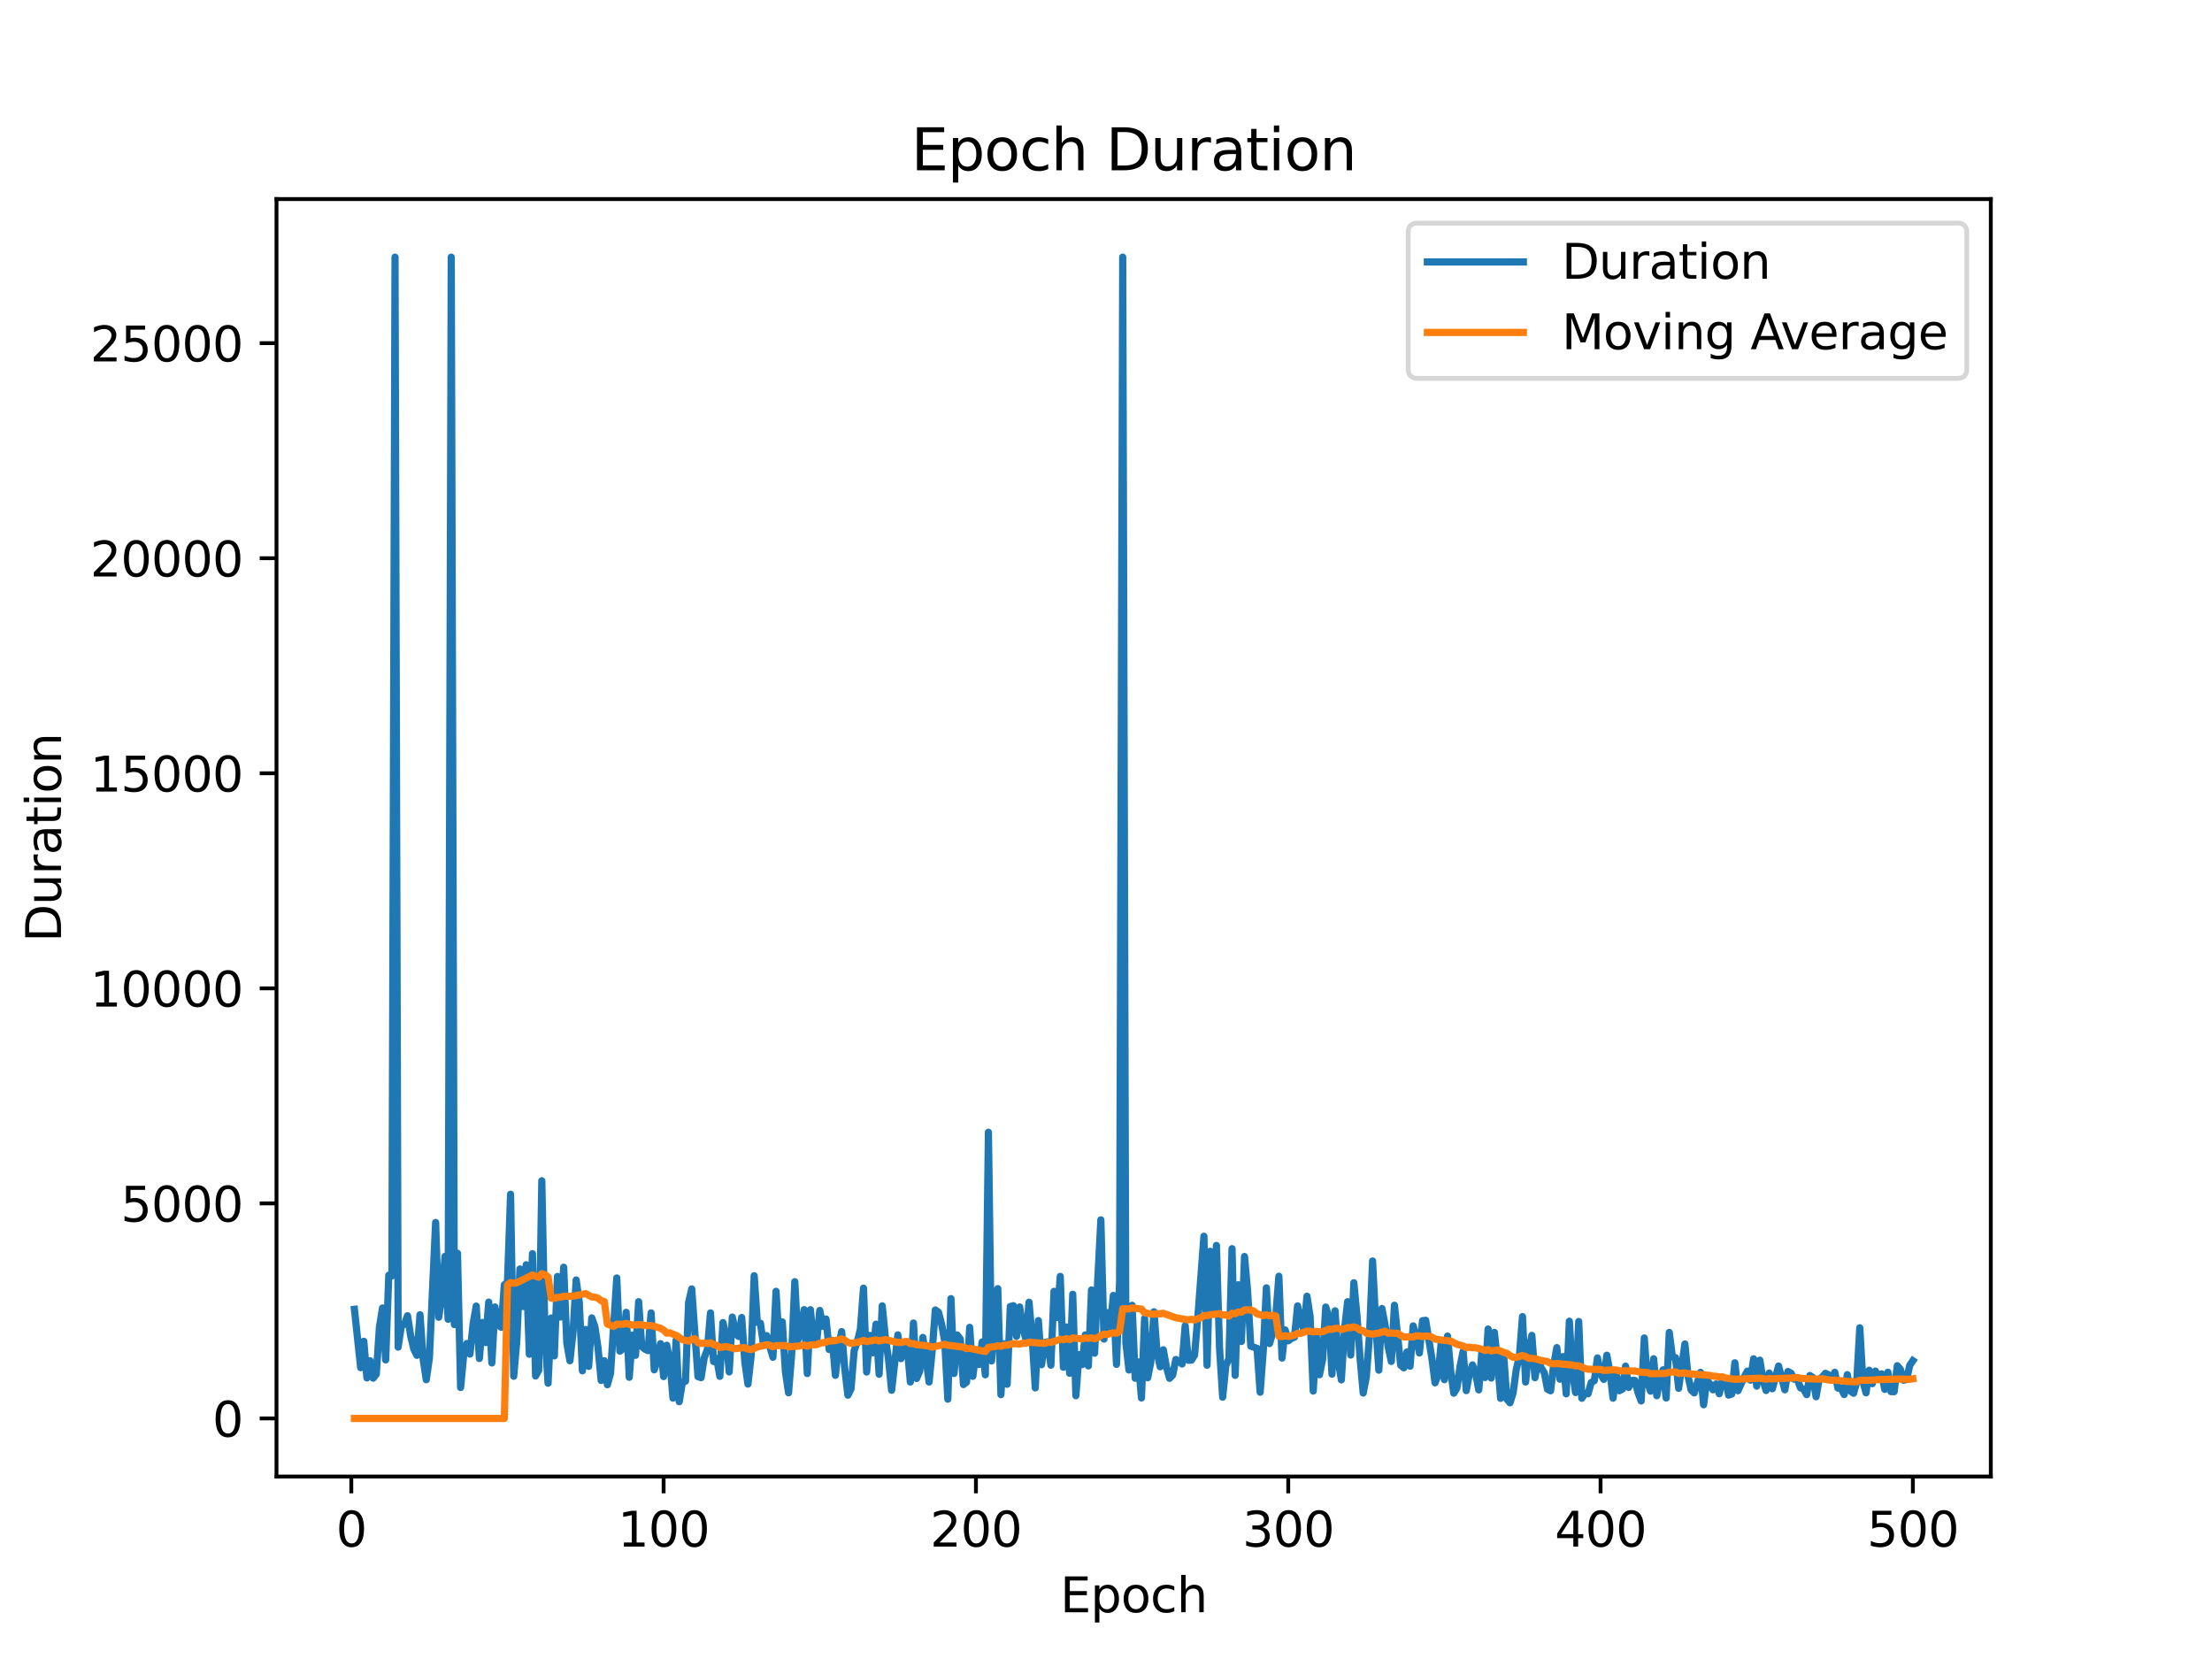 <?xml version="1.0" encoding="utf-8" standalone="no"?>
<!DOCTYPE svg PUBLIC "-//W3C//DTD SVG 1.1//EN"
  "http://www.w3.org/Graphics/SVG/1.1/DTD/svg11.dtd">
<svg xmlns:xlink="http://www.w3.org/1999/xlink" width="460.8pt" height="345.6pt" viewBox="0 0 460.8 345.6" xmlns="http://www.w3.org/2000/svg" version="1.1">
 <defs>
  <style type="text/css">*{stroke-linejoin: round; stroke-linecap: butt}</style>
 </defs>
 <g id="figure_1">
  <g id="patch_1">
   <path d="M 0 345.6 
L 460.8 345.6 
L 460.8 0 
L 0 0 
z
" style="fill: #ffffff"/>
  </g>
  <g id="axes_1">
   <g id="patch_2">
    <path d="M 57.6 307.584 
L 414.72 307.584 
L 414.72 41.472 
L 57.6 41.472 
z
" style="fill: #ffffff"/>
   </g>
   <g id="matplotlib.axis_1">
    <g id="xtick_1">
     <g id="line2d_1">
      <defs>
       <path id="mf4b8b86cd7" d="M 0 0 
L 0 3.5 
" style="stroke: #000000; stroke-width: 0.8"/>
      </defs>
      <g>
       <use xlink:href="#mf4b8b86cd7" x="73.182" y="307.584" style="stroke: #000000; stroke-width: 0.8"/>
      </g>
     </g>
     <g id="text_1">
      <!-- 0 -->
      <g transform="translate(70.001 322.182) scale(0.1 -0.1)">
       <defs>
        <path id="DejaVuSans-30" d="M 2034 4250 
Q 1547 4250 1301 3770 
Q 1056 3291 1056 2328 
Q 1056 1369 1301 889 
Q 1547 409 2034 409 
Q 2525 409 2770 889 
Q 3016 1369 3016 2328 
Q 3016 3291 2770 3770 
Q 2525 4250 2034 4250 
z
M 2034 4750 
Q 2819 4750 3233 4129 
Q 3647 3509 3647 2328 
Q 3647 1150 3233 529 
Q 2819 -91 2034 -91 
Q 1250 -91 836 529 
Q 422 1150 422 2328 
Q 422 3509 836 4129 
Q 1250 4750 2034 4750 
z
" transform="scale(0.016)"/>
       </defs>
       <use xlink:href="#DejaVuSans-30"/>
      </g>
     </g>
    </g>
    <g id="xtick_2">
     <g id="line2d_2">
      <g>
       <use xlink:href="#mf4b8b86cd7" x="138.243" y="307.584" style="stroke: #000000; stroke-width: 0.8"/>
      </g>
     </g>
     <g id="text_2">
      <!-- 100 -->
      <g transform="translate(128.699 322.182) scale(0.1 -0.1)">
       <defs>
        <path id="DejaVuSans-31" d="M 794 531 
L 1825 531 
L 1825 4091 
L 703 3866 
L 703 4441 
L 1819 4666 
L 2450 4666 
L 2450 531 
L 3481 531 
L 3481 0 
L 794 0 
L 794 531 
z
" transform="scale(0.016)"/>
       </defs>
       <use xlink:href="#DejaVuSans-31"/>
       <use xlink:href="#DejaVuSans-30" x="63.623"/>
       <use xlink:href="#DejaVuSans-30" x="127.246"/>
      </g>
     </g>
    </g>
    <g id="xtick_3">
     <g id="line2d_3">
      <g>
       <use xlink:href="#mf4b8b86cd7" x="203.304" y="307.584" style="stroke: #000000; stroke-width: 0.8"/>
      </g>
     </g>
     <g id="text_3">
      <!-- 200 -->
      <g transform="translate(193.76 322.182) scale(0.1 -0.1)">
       <defs>
        <path id="DejaVuSans-32" d="M 1228 531 
L 3431 531 
L 3431 0 
L 469 0 
L 469 531 
Q 828 903 1448 1529 
Q 2069 2156 2228 2338 
Q 2531 2678 2651 2914 
Q 2772 3150 2772 3378 
Q 2772 3750 2511 3984 
Q 2250 4219 1831 4219 
Q 1534 4219 1204 4116 
Q 875 4013 500 3803 
L 500 4441 
Q 881 4594 1212 4672 
Q 1544 4750 1819 4750 
Q 2544 4750 2975 4387 
Q 3406 4025 3406 3419 
Q 3406 3131 3298 2873 
Q 3191 2616 2906 2266 
Q 2828 2175 2409 1742 
Q 1991 1309 1228 531 
z
" transform="scale(0.016)"/>
       </defs>
       <use xlink:href="#DejaVuSans-32"/>
       <use xlink:href="#DejaVuSans-30" x="63.623"/>
       <use xlink:href="#DejaVuSans-30" x="127.246"/>
      </g>
     </g>
    </g>
    <g id="xtick_4">
     <g id="line2d_4">
      <g>
       <use xlink:href="#mf4b8b86cd7" x="268.365" y="307.584" style="stroke: #000000; stroke-width: 0.8"/>
      </g>
     </g>
     <g id="text_4">
      <!-- 300 -->
      <g transform="translate(258.821 322.182) scale(0.1 -0.1)">
       <defs>
        <path id="DejaVuSans-33" d="M 2597 2516 
Q 3050 2419 3304 2112 
Q 3559 1806 3559 1356 
Q 3559 666 3084 287 
Q 2609 -91 1734 -91 
Q 1441 -91 1130 -33 
Q 819 25 488 141 
L 488 750 
Q 750 597 1062 519 
Q 1375 441 1716 441 
Q 2309 441 2620 675 
Q 2931 909 2931 1356 
Q 2931 1769 2642 2001 
Q 2353 2234 1838 2234 
L 1294 2234 
L 1294 2753 
L 1863 2753 
Q 2328 2753 2575 2939 
Q 2822 3125 2822 3475 
Q 2822 3834 2567 4026 
Q 2313 4219 1838 4219 
Q 1578 4219 1281 4162 
Q 984 4106 628 3988 
L 628 4550 
Q 988 4650 1302 4700 
Q 1616 4750 1894 4750 
Q 2613 4750 3031 4423 
Q 3450 4097 3450 3541 
Q 3450 3153 3228 2886 
Q 3006 2619 2597 2516 
z
" transform="scale(0.016)"/>
       </defs>
       <use xlink:href="#DejaVuSans-33"/>
       <use xlink:href="#DejaVuSans-30" x="63.623"/>
       <use xlink:href="#DejaVuSans-30" x="127.246"/>
      </g>
     </g>
    </g>
    <g id="xtick_5">
     <g id="line2d_5">
      <g>
       <use xlink:href="#mf4b8b86cd7" x="333.426" y="307.584" style="stroke: #000000; stroke-width: 0.8"/>
      </g>
     </g>
     <g id="text_5">
      <!-- 400 -->
      <g transform="translate(323.882 322.182) scale(0.1 -0.1)">
       <defs>
        <path id="DejaVuSans-34" d="M 2419 4116 
L 825 1625 
L 2419 1625 
L 2419 4116 
z
M 2253 4666 
L 3047 4666 
L 3047 1625 
L 3713 1625 
L 3713 1100 
L 3047 1100 
L 3047 0 
L 2419 0 
L 2419 1100 
L 313 1100 
L 313 1709 
L 2253 4666 
z
" transform="scale(0.016)"/>
       </defs>
       <use xlink:href="#DejaVuSans-34"/>
       <use xlink:href="#DejaVuSans-30" x="63.623"/>
       <use xlink:href="#DejaVuSans-30" x="127.246"/>
      </g>
     </g>
    </g>
    <g id="xtick_6">
     <g id="line2d_6">
      <g>
       <use xlink:href="#mf4b8b86cd7" x="398.487" y="307.584" style="stroke: #000000; stroke-width: 0.8"/>
      </g>
     </g>
     <g id="text_6">
      <!-- 500 -->
      <g transform="translate(388.944 322.182) scale(0.1 -0.1)">
       <defs>
        <path id="DejaVuSans-35" d="M 691 4666 
L 3169 4666 
L 3169 4134 
L 1269 4134 
L 1269 2991 
Q 1406 3038 1543 3061 
Q 1681 3084 1819 3084 
Q 2600 3084 3056 2656 
Q 3513 2228 3513 1497 
Q 3513 744 3044 326 
Q 2575 -91 1722 -91 
Q 1428 -91 1123 -41 
Q 819 9 494 109 
L 494 744 
Q 775 591 1075 516 
Q 1375 441 1709 441 
Q 2250 441 2565 725 
Q 2881 1009 2881 1497 
Q 2881 1984 2565 2268 
Q 2250 2553 1709 2553 
Q 1456 2553 1204 2497 
Q 953 2441 691 2322 
L 691 4666 
z
" transform="scale(0.016)"/>
       </defs>
       <use xlink:href="#DejaVuSans-35"/>
       <use xlink:href="#DejaVuSans-30" x="63.623"/>
       <use xlink:href="#DejaVuSans-30" x="127.246"/>
      </g>
     </g>
    </g>
    <g id="text_7">
     <!-- Epoch -->
     <g transform="translate(220.849 335.861) scale(0.1 -0.1)">
      <defs>
       <path id="DejaVuSans-45" d="M 628 4666 
L 3578 4666 
L 3578 4134 
L 1259 4134 
L 1259 2753 
L 3481 2753 
L 3481 2222 
L 1259 2222 
L 1259 531 
L 3634 531 
L 3634 0 
L 628 0 
L 628 4666 
z
" transform="scale(0.016)"/>
       <path id="DejaVuSans-70" d="M 1159 525 
L 1159 -1331 
L 581 -1331 
L 581 3500 
L 1159 3500 
L 1159 2969 
Q 1341 3281 1617 3432 
Q 1894 3584 2278 3584 
Q 2916 3584 3314 3078 
Q 3713 2572 3713 1747 
Q 3713 922 3314 415 
Q 2916 -91 2278 -91 
Q 1894 -91 1617 61 
Q 1341 213 1159 525 
z
M 3116 1747 
Q 3116 2381 2855 2742 
Q 2594 3103 2138 3103 
Q 1681 3103 1420 2742 
Q 1159 2381 1159 1747 
Q 1159 1113 1420 752 
Q 1681 391 2138 391 
Q 2594 391 2855 752 
Q 3116 1113 3116 1747 
z
" transform="scale(0.016)"/>
       <path id="DejaVuSans-6f" d="M 1959 3097 
Q 1497 3097 1228 2736 
Q 959 2375 959 1747 
Q 959 1119 1226 758 
Q 1494 397 1959 397 
Q 2419 397 2687 759 
Q 2956 1122 2956 1747 
Q 2956 2369 2687 2733 
Q 2419 3097 1959 3097 
z
M 1959 3584 
Q 2709 3584 3137 3096 
Q 3566 2609 3566 1747 
Q 3566 888 3137 398 
Q 2709 -91 1959 -91 
Q 1206 -91 779 398 
Q 353 888 353 1747 
Q 353 2609 779 3096 
Q 1206 3584 1959 3584 
z
" transform="scale(0.016)"/>
       <path id="DejaVuSans-63" d="M 3122 3366 
L 3122 2828 
Q 2878 2963 2633 3030 
Q 2388 3097 2138 3097 
Q 1578 3097 1268 2742 
Q 959 2388 959 1747 
Q 959 1106 1268 751 
Q 1578 397 2138 397 
Q 2388 397 2633 464 
Q 2878 531 3122 666 
L 3122 134 
Q 2881 22 2623 -34 
Q 2366 -91 2075 -91 
Q 1284 -91 818 406 
Q 353 903 353 1747 
Q 353 2603 823 3093 
Q 1294 3584 2113 3584 
Q 2378 3584 2631 3529 
Q 2884 3475 3122 3366 
z
" transform="scale(0.016)"/>
       <path id="DejaVuSans-68" d="M 3513 2113 
L 3513 0 
L 2938 0 
L 2938 2094 
Q 2938 2591 2744 2837 
Q 2550 3084 2163 3084 
Q 1697 3084 1428 2787 
Q 1159 2491 1159 1978 
L 1159 0 
L 581 0 
L 581 4863 
L 1159 4863 
L 1159 2956 
Q 1366 3272 1645 3428 
Q 1925 3584 2291 3584 
Q 2894 3584 3203 3211 
Q 3513 2838 3513 2113 
z
" transform="scale(0.016)"/>
      </defs>
      <use xlink:href="#DejaVuSans-45"/>
      <use xlink:href="#DejaVuSans-70" x="63.184"/>
      <use xlink:href="#DejaVuSans-6f" x="126.66"/>
      <use xlink:href="#DejaVuSans-63" x="187.842"/>
      <use xlink:href="#DejaVuSans-68" x="242.822"/>
     </g>
    </g>
   </g>
   <g id="matplotlib.axis_2">
    <g id="ytick_1">
     <g id="line2d_7">
      <defs>
       <path id="m47314c04b4" d="M 0 0 
L -3.5 0 
" style="stroke: #000000; stroke-width: 0.8"/>
      </defs>
      <g>
       <use xlink:href="#m47314c04b4" x="57.6" y="295.488" style="stroke: #000000; stroke-width: 0.8"/>
      </g>
     </g>
     <g id="text_8">
      <!-- 0 -->
      <g transform="translate(44.237 299.287) scale(0.1 -0.1)">
       <use xlink:href="#DejaVuSans-30"/>
      </g>
     </g>
    </g>
    <g id="ytick_2">
     <g id="line2d_8">
      <g>
       <use xlink:href="#m47314c04b4" x="57.6" y="250.688" style="stroke: #000000; stroke-width: 0.8"/>
      </g>
     </g>
     <g id="text_9">
      <!-- 5000 -->
      <g transform="translate(25.15 254.487) scale(0.1 -0.1)">
       <use xlink:href="#DejaVuSans-35"/>
       <use xlink:href="#DejaVuSans-30" x="63.623"/>
       <use xlink:href="#DejaVuSans-30" x="127.246"/>
       <use xlink:href="#DejaVuSans-30" x="190.869"/>
      </g>
     </g>
    </g>
    <g id="ytick_3">
     <g id="line2d_9">
      <g>
       <use xlink:href="#m47314c04b4" x="57.6" y="205.888" style="stroke: #000000; stroke-width: 0.8"/>
      </g>
     </g>
     <g id="text_10">
      <!-- 10000 -->
      <g transform="translate(18.788 209.687) scale(0.1 -0.1)">
       <use xlink:href="#DejaVuSans-31"/>
       <use xlink:href="#DejaVuSans-30" x="63.623"/>
       <use xlink:href="#DejaVuSans-30" x="127.246"/>
       <use xlink:href="#DejaVuSans-30" x="190.869"/>
       <use xlink:href="#DejaVuSans-30" x="254.492"/>
      </g>
     </g>
    </g>
    <g id="ytick_4">
     <g id="line2d_10">
      <g>
       <use xlink:href="#m47314c04b4" x="57.6" y="161.088" style="stroke: #000000; stroke-width: 0.8"/>
      </g>
     </g>
     <g id="text_11">
      <!-- 15000 -->
      <g transform="translate(18.788 164.887) scale(0.1 -0.1)">
       <use xlink:href="#DejaVuSans-31"/>
       <use xlink:href="#DejaVuSans-35" x="63.623"/>
       <use xlink:href="#DejaVuSans-30" x="127.246"/>
       <use xlink:href="#DejaVuSans-30" x="190.869"/>
       <use xlink:href="#DejaVuSans-30" x="254.492"/>
      </g>
     </g>
    </g>
    <g id="ytick_5">
     <g id="line2d_11">
      <g>
       <use xlink:href="#m47314c04b4" x="57.6" y="116.288" style="stroke: #000000; stroke-width: 0.8"/>
      </g>
     </g>
     <g id="text_12">
      <!-- 20000 -->
      <g transform="translate(18.788 120.087) scale(0.1 -0.1)">
       <use xlink:href="#DejaVuSans-32"/>
       <use xlink:href="#DejaVuSans-30" x="63.623"/>
       <use xlink:href="#DejaVuSans-30" x="127.246"/>
       <use xlink:href="#DejaVuSans-30" x="190.869"/>
       <use xlink:href="#DejaVuSans-30" x="254.492"/>
      </g>
     </g>
    </g>
    <g id="ytick_6">
     <g id="line2d_12">
      <g>
       <use xlink:href="#m47314c04b4" x="57.6" y="71.488" style="stroke: #000000; stroke-width: 0.8"/>
      </g>
     </g>
     <g id="text_13">
      <!-- 25000 -->
      <g transform="translate(18.788 75.287) scale(0.1 -0.1)">
       <use xlink:href="#DejaVuSans-32"/>
       <use xlink:href="#DejaVuSans-35" x="63.623"/>
       <use xlink:href="#DejaVuSans-30" x="127.246"/>
       <use xlink:href="#DejaVuSans-30" x="190.869"/>
       <use xlink:href="#DejaVuSans-30" x="254.492"/>
      </g>
     </g>
    </g>
    <g id="text_14">
     <!-- Duration -->
     <g transform="translate(12.708 196.244) rotate(-90) scale(0.1 -0.1)">
      <defs>
       <path id="DejaVuSans-44" d="M 1259 4147 
L 1259 519 
L 2022 519 
Q 2988 519 3436 956 
Q 3884 1394 3884 2338 
Q 3884 3275 3436 3711 
Q 2988 4147 2022 4147 
L 1259 4147 
z
M 628 4666 
L 1925 4666 
Q 3281 4666 3915 4102 
Q 4550 3538 4550 2338 
Q 4550 1131 3912 565 
Q 3275 0 1925 0 
L 628 0 
L 628 4666 
z
" transform="scale(0.016)"/>
       <path id="DejaVuSans-75" d="M 544 1381 
L 544 3500 
L 1119 3500 
L 1119 1403 
Q 1119 906 1312 657 
Q 1506 409 1894 409 
Q 2359 409 2629 706 
Q 2900 1003 2900 1516 
L 2900 3500 
L 3475 3500 
L 3475 0 
L 2900 0 
L 2900 538 
Q 2691 219 2414 64 
Q 2138 -91 1772 -91 
Q 1169 -91 856 284 
Q 544 659 544 1381 
z
M 1991 3584 
L 1991 3584 
z
" transform="scale(0.016)"/>
       <path id="DejaVuSans-72" d="M 2631 2963 
Q 2534 3019 2420 3045 
Q 2306 3072 2169 3072 
Q 1681 3072 1420 2755 
Q 1159 2438 1159 1844 
L 1159 0 
L 581 0 
L 581 3500 
L 1159 3500 
L 1159 2956 
Q 1341 3275 1631 3429 
Q 1922 3584 2338 3584 
Q 2397 3584 2469 3576 
Q 2541 3569 2628 3553 
L 2631 2963 
z
" transform="scale(0.016)"/>
       <path id="DejaVuSans-61" d="M 2194 1759 
Q 1497 1759 1228 1600 
Q 959 1441 959 1056 
Q 959 750 1161 570 
Q 1363 391 1709 391 
Q 2188 391 2477 730 
Q 2766 1069 2766 1631 
L 2766 1759 
L 2194 1759 
z
M 3341 1997 
L 3341 0 
L 2766 0 
L 2766 531 
Q 2569 213 2275 61 
Q 1981 -91 1556 -91 
Q 1019 -91 701 211 
Q 384 513 384 1019 
Q 384 1609 779 1909 
Q 1175 2209 1959 2209 
L 2766 2209 
L 2766 2266 
Q 2766 2663 2505 2880 
Q 2244 3097 1772 3097 
Q 1472 3097 1187 3025 
Q 903 2953 641 2809 
L 641 3341 
Q 956 3463 1253 3523 
Q 1550 3584 1831 3584 
Q 2591 3584 2966 3190 
Q 3341 2797 3341 1997 
z
" transform="scale(0.016)"/>
       <path id="DejaVuSans-74" d="M 1172 4494 
L 1172 3500 
L 2356 3500 
L 2356 3053 
L 1172 3053 
L 1172 1153 
Q 1172 725 1289 603 
Q 1406 481 1766 481 
L 2356 481 
L 2356 0 
L 1766 0 
Q 1100 0 847 248 
Q 594 497 594 1153 
L 594 3053 
L 172 3053 
L 172 3500 
L 594 3500 
L 594 4494 
L 1172 4494 
z
" transform="scale(0.016)"/>
       <path id="DejaVuSans-69" d="M 603 3500 
L 1178 3500 
L 1178 0 
L 603 0 
L 603 3500 
z
M 603 4863 
L 1178 4863 
L 1178 4134 
L 603 4134 
L 603 4863 
z
" transform="scale(0.016)"/>
       <path id="DejaVuSans-6e" d="M 3513 2113 
L 3513 0 
L 2938 0 
L 2938 2094 
Q 2938 2591 2744 2837 
Q 2550 3084 2163 3084 
Q 1697 3084 1428 2787 
Q 1159 2491 1159 1978 
L 1159 0 
L 581 0 
L 581 3500 
L 1159 3500 
L 1159 2956 
Q 1366 3272 1645 3428 
Q 1925 3584 2291 3584 
Q 2894 3584 3203 3211 
Q 3513 2838 3513 2113 
z
" transform="scale(0.016)"/>
      </defs>
      <use xlink:href="#DejaVuSans-44"/>
      <use xlink:href="#DejaVuSans-75" x="77.002"/>
      <use xlink:href="#DejaVuSans-72" x="140.381"/>
      <use xlink:href="#DejaVuSans-61" x="181.494"/>
      <use xlink:href="#DejaVuSans-74" x="242.773"/>
      <use xlink:href="#DejaVuSans-69" x="281.982"/>
      <use xlink:href="#DejaVuSans-6f" x="309.766"/>
      <use xlink:href="#DejaVuSans-6e" x="370.947"/>
     </g>
    </g>
   </g>
   <g id="line2d_13">
    <path d="M 73.833 272.756 
L 75.134 284.915 
L 75.785 279.414 
L 76.435 287.048 
L 77.086 283.464 
L 77.736 287.101 
L 78.387 286.277 
L 79.038 276.457 
L 79.688 272.479 
L 80.339 283.302 
L 80.989 265.66 
L 81.64 265.804 
L 82.291 53.568 
L 82.941 280.632 
L 83.592 276.278 
L 84.242 275.839 
L 84.893 274.092 
L 85.544 278.258 
L 86.194 281.018 
L 86.845 282.344 
L 87.496 273.876 
L 88.146 283.123 
L 88.797 287.424 
L 89.447 282.926 
L 90.749 254.666 
L 91.399 274.405 
L 92.05 269.782 
L 92.7 261.727 
L 93.351 274.835 
L 94.002 53.568 
L 94.652 275.946 
L 95.303 261.073 
L 95.953 289.046 
L 96.604 282.182 
L 97.255 279.871 
L 97.905 282.075 
L 98.556 275.767 
L 99.207 272.076 
L 99.857 283.007 
L 100.508 275.489 
L 101.158 279.683 
L 101.809 271.251 
L 102.46 283.93 
L 103.11 272.264 
L 103.761 275.982 
L 104.411 276.502 
L 105.062 267.649 
L 105.713 267.148 
L 106.363 248.78 
L 107.014 286.707 
L 107.664 279.297 
L 108.315 264.352 
L 108.966 272.174 
L 109.616 263.465 
L 110.267 282.111 
L 110.918 261.162 
L 111.568 286.644 
L 112.219 285.471 
L 112.869 245.966 
L 113.52 277.864 
L 114.171 288.15 
L 114.821 274.566 
L 115.472 282.46 
L 116.122 265.911 
L 116.773 274.36 
L 117.424 263.985 
L 118.074 279.772 
L 118.725 283.473 
L 119.375 277.55 
L 120.026 266.637 
L 120.677 271.341 
L 121.327 285.569 
L 121.978 276.95 
L 122.629 284.646 
L 123.279 274.54 
L 123.93 276.376 
L 124.58 280.785 
L 125.231 287.576 
L 125.882 283.455 
L 126.532 288.463 
L 127.183 286.089 
L 128.484 266.225 
L 129.135 281.475 
L 129.785 280.964 
L 130.436 273.384 
L 131.086 286.913 
L 131.737 278.115 
L 132.388 282.335 
L 133.038 271.162 
L 133.689 280.489 
L 134.339 281.044 
L 134.99 281.367 
L 135.641 273.5 
L 136.291 285.363 
L 136.942 283.222 
L 137.593 279.916 
L 138.243 286.77 
L 138.894 280.238 
L 139.544 283.616 
L 140.195 291.268 
L 140.846 279.163 
L 141.496 292.003 
L 142.147 287.988 
L 142.797 287.738 
L 143.448 271.35 
L 144.099 268.5 
L 145.4 286.779 
L 146.05 286.994 
L 146.701 282.854 
L 147.352 281.161 
L 148.002 273.5 
L 148.653 283.634 
L 149.304 282.998 
L 149.954 286.725 
L 150.605 275.507 
L 151.255 278.312 
L 151.906 285.793 
L 152.557 274.369 
L 153.207 277.55 
L 153.858 278.41 
L 154.508 274.459 
L 155.159 283.741 
L 155.81 288.329 
L 156.46 282.612 
L 157.111 265.759 
L 157.761 275.462 
L 158.412 275.668 
L 159.063 280.247 
L 159.713 278.231 
L 161.015 282.738 
L 161.665 269.002 
L 162.316 279.916 
L 162.966 275.382 
L 163.617 285.757 
L 164.268 290.148 
L 164.918 282.084 
L 165.569 266.995 
L 166.219 279.118 
L 166.87 277.066 
L 167.521 272.819 
L 168.171 286.134 
L 168.822 272.837 
L 169.472 279.638 
L 170.123 279.602 
L 170.774 272.989 
L 171.424 276.287 
L 172.075 274.772 
L 172.725 281.125 
L 173.376 279.217 
L 174.027 286.51 
L 174.677 280.588 
L 175.328 277.398 
L 175.979 285.148 
L 176.629 290.641 
L 177.28 289.341 
L 177.93 281.403 
L 178.581 279.548 
L 179.232 276.878 
L 179.882 268.348 
L 180.533 285.82 
L 181.183 278.186 
L 181.834 281.806 
L 182.485 275.848 
L 183.135 286.286 
L 183.786 272.031 
L 184.436 278.625 
L 185.087 283.114 
L 185.738 289.619 
L 187.039 278.07 
L 187.69 283.025 
L 188.34 280.31 
L 188.991 280.596 
L 189.641 287.899 
L 190.292 275.606 
L 190.943 287.164 
L 191.593 285.623 
L 192.244 278.607 
L 192.894 282.828 
L 193.545 287.899 
L 194.196 281.331 
L 194.846 272.891 
L 195.497 273.348 
L 196.147 275.821 
L 196.798 279.387 
L 197.449 291.474 
L 198.099 270.525 
L 198.75 286.125 
L 199.401 278.097 
L 200.051 278.966 
L 200.702 288.428 
L 201.352 287.908 
L 202.003 276.502 
L 202.654 286.716 
L 203.304 281.833 
L 203.955 284.243 
L 204.605 279.548 
L 205.256 286.403 
L 205.907 235.868 
L 206.557 283.508 
L 207.858 268.447 
L 208.509 290.524 
L 209.16 279.924 
L 209.81 288.365 
L 210.461 272.165 
L 211.112 272.004 
L 211.762 278.383 
L 212.413 272.264 
L 213.063 276.654 
L 213.714 278.975 
L 214.365 271.278 
L 215.015 278.679 
L 215.666 289.126 
L 216.316 275.104 
L 216.967 284.297 
L 217.618 279.665 
L 218.268 279.521 
L 218.919 284.396 
L 219.569 269.011 
L 220.22 274.468 
L 220.871 265.893 
L 221.521 284.826 
L 222.172 276.43 
L 222.822 286.08 
L 223.473 269.62 
L 224.124 290.757 
L 224.774 282.191 
L 225.425 284.279 
L 226.076 278.088 
L 226.726 284.548 
L 227.377 268.724 
L 228.027 281.896 
L 228.678 266.637 
L 229.329 254.12 
L 229.979 278.957 
L 230.63 273.428 
L 231.28 276.457 
L 231.931 269.862 
L 232.582 284.216 
L 233.232 266.977 
L 233.883 53.568 
L 234.533 279.692 
L 235.184 285.399 
L 235.835 271.914 
L 236.485 287.119 
L 237.136 283.715 
L 237.787 291.223 
L 238.437 274.656 
L 239.088 287.012 
L 239.738 283.697 
L 240.389 273.267 
L 241.04 281.761 
L 241.69 284.727 
L 242.341 281.188 
L 242.991 284.781 
L 243.642 287.128 
L 244.293 286.438 
L 244.943 283.204 
L 245.594 283.607 
L 246.244 284.145 
L 246.895 276.179 
L 247.546 283.365 
L 248.196 283.347 
L 248.847 282.29 
L 249.498 274.772 
L 250.799 257.533 
L 251.449 284.404 
L 252.1 260.669 
L 252.751 272.515 
L 253.401 259.451 
L 254.052 280.82 
L 254.702 291.062 
L 255.353 284.521 
L 256.004 283.052 
L 256.654 260.123 
L 257.305 286.51 
L 257.955 267.631 
L 258.606 279.459 
L 259.257 261.754 
L 259.907 269.083 
L 260.558 280.435 
L 261.859 280.874 
L 262.51 290.022 
L 263.16 281.43 
L 263.811 268.285 
L 264.462 279.889 
L 265.112 277.747 
L 265.763 274.208 
L 266.413 265.866 
L 267.064 282.908 
L 267.715 277.057 
L 268.365 279.315 
L 269.016 278.822 
L 269.666 278.563 
L 270.317 272.04 
L 270.968 275.22 
L 271.618 277.012 
L 272.269 270.024 
L 272.919 274.262 
L 273.57 289.78 
L 274.221 278.33 
L 274.871 286.385 
L 275.522 283.222 
L 276.173 272.282 
L 276.823 274.253 
L 277.474 286.268 
L 278.124 273.061 
L 278.775 283.473 
L 279.426 287.451 
L 280.076 277.048 
L 280.727 271.162 
L 281.377 282.281 
L 282.028 267.219 
L 282.679 274.065 
L 283.329 282.971 
L 283.98 290.202 
L 284.63 286.815 
L 285.281 278.321 
L 285.932 262.685 
L 286.582 275.642 
L 287.233 285.435 
L 287.884 272.586 
L 288.534 276.036 
L 289.185 280.605 
L 289.835 283.616 
L 290.486 271.905 
L 291.787 284.404 
L 292.438 284.951 
L 293.088 281.645 
L 293.739 284.611 
L 294.39 276.215 
L 295.04 278.401 
L 295.691 281.851 
L 296.341 275.131 
L 296.992 275.041 
L 298.293 282.998 
L 298.944 288.069 
L 299.595 286.385 
L 300.245 279.539 
L 300.896 287.415 
L 301.546 278.33 
L 302.197 285.516 
L 302.848 290.228 
L 303.498 289.18 
L 304.149 284.664 
L 304.799 281.51 
L 305.45 289.691 
L 306.101 286.232 
L 306.751 284.342 
L 307.402 286.134 
L 308.052 289.539 
L 308.703 281.6 
L 309.354 286.967 
L 310.004 276.86 
L 310.655 287.075 
L 311.305 277.559 
L 311.956 283.473 
L 312.607 291.304 
L 313.257 282.496 
L 313.908 291.456 
L 314.559 292.236 
L 315.209 290.148 
L 315.86 285.336 
L 316.51 282.559 
L 317.161 274.28 
L 317.812 287.899 
L 318.462 281.268 
L 319.113 278.186 
L 319.763 287.003 
L 320.414 283.311 
L 321.065 284.969 
L 321.715 285.999 
L 322.366 289.395 
L 323.016 289.727 
L 323.667 284.261 
L 324.318 280.731 
L 324.968 287.308 
L 325.619 282.595 
L 326.27 290.363 
L 326.92 275.238 
L 327.571 285.865 
L 328.221 290.094 
L 328.872 275.283 
L 329.523 291.286 
L 330.173 290.264 
L 330.824 290.345 
L 331.474 288.015 
L 332.125 287.621 
L 332.776 282.881 
L 333.426 286.179 
L 334.077 287.343 
L 334.727 282.326 
L 335.378 285.713 
L 336.029 291.268 
L 336.679 286.17 
L 337.33 289.718 
L 337.981 289.377 
L 338.631 284.593 
L 339.282 289.037 
L 339.932 287.567 
L 340.583 287.567 
L 341.234 290.139 
L 341.884 291.841 
L 342.535 278.724 
L 343.185 287.881 
L 343.836 289.807 
L 344.487 283.06 
L 345.137 290.757 
L 345.788 287.164 
L 346.438 285.363 
L 347.089 291.232 
L 347.74 277.568 
L 348.39 282.666 
L 349.041 282.819 
L 349.691 289.216 
L 350.993 279.969 
L 351.643 286.644 
L 352.294 289.565 
L 352.945 290.166 
L 354.246 285.883 
L 354.896 292.639 
L 355.547 287.469 
L 356.198 288.293 
L 356.848 289.53 
L 357.499 288.293 
L 358.149 290.345 
L 358.8 287.415 
L 359.451 287.415 
L 360.101 290.632 
L 360.752 290.399 
L 361.402 283.894 
L 362.053 289.718 
L 363.354 286.842 
L 364.005 285.632 
L 364.656 287.514 
L 365.306 283.06 
L 365.957 288.759 
L 366.607 283.347 
L 367.258 287.451 
L 367.909 289.673 
L 368.559 286.026 
L 369.21 289.306 
L 370.511 284.566 
L 371.812 289.521 
L 372.463 285.704 
L 373.113 286.071 
L 373.764 287.316 
L 374.415 287.325 
L 375.065 289.1 
L 375.716 289.386 
L 376.367 290.533 
L 377.017 286.546 
L 377.668 286.976 
L 378.318 290.972 
L 378.969 287.308 
L 379.62 286.868 
L 380.27 286.089 
L 380.921 286.412 
L 381.571 287.433 
L 382.222 285.874 
L 382.873 289.171 
L 383.523 289.153 
L 384.174 290.515 
L 384.824 286.367 
L 385.475 289.78 
L 386.126 290.237 
L 386.776 287.997 
L 387.427 276.6 
L 388.078 287.773 
L 388.728 290.148 
L 389.379 285.444 
L 390.029 288.248 
L 390.68 285.623 
L 391.331 286.877 
L 391.981 286.196 
L 392.632 289.431 
L 393.282 285.856 
L 393.933 289.897 
L 394.584 289.915 
L 395.234 284.503 
L 395.885 285.238 
L 396.535 287.523 
L 397.186 287.379 
L 397.837 284.413 
L 398.487 283.455 
L 398.487 283.455 
" clip-path="url(#p66016c9e35)" style="fill: none; stroke: #1f77b4; stroke-width: 1.5; stroke-linecap: square"/>
   </g>
   <g id="line2d_14">
    <path d="M 73.833 295.488 
L 105.062 295.488 
L 105.713 267.65 
L 106.363 267.171 
L 107.014 267.323 
L 107.664 267.211 
L 110.918 265.61 
L 112.219 266.074 
L 112.869 265.327 
L 113.52 265.571 
L 114.171 266.018 
L 114.821 270.438 
L 115.472 270.475 
L 116.122 270.267 
L 116.773 270.238 
L 117.424 270.036 
L 119.375 270.019 
L 121.978 269.482 
L 123.279 270.183 
L 123.93 270.223 
L 124.58 270.443 
L 125.231 270.96 
L 125.882 271.132 
L 126.532 275.83 
L 127.833 276.316 
L 128.484 275.86 
L 129.785 275.868 
L 130.436 275.694 
L 131.737 276.038 
L 133.689 275.954 
L 134.339 276.15 
L 135.641 276.123 
L 137.593 276.69 
L 138.243 277.083 
L 138.894 277.712 
L 139.544 277.65 
L 140.846 278.186 
L 142.147 279.073 
L 143.448 279.389 
L 144.099 279.026 
L 144.749 278.879 
L 145.4 279.695 
L 146.05 279.878 
L 146.701 279.772 
L 147.352 279.904 
L 148.002 279.725 
L 148.653 280.079 
L 149.304 280.252 
L 149.954 280.707 
L 151.255 280.518 
L 153.207 280.962 
L 154.508 280.769 
L 155.159 280.751 
L 155.81 281.027 
L 156.46 281.151 
L 157.761 280.609 
L 159.713 280.131 
L 160.364 280.237 
L 161.015 280.567 
L 161.665 280.318 
L 163.617 280.314 
L 164.268 280.554 
L 166.219 280.439 
L 167.521 280.188 
L 168.171 280.441 
L 168.822 280.19 
L 170.123 280.112 
L 170.774 279.837 
L 172.075 279.581 
L 172.725 279.378 
L 174.027 279.269 
L 175.328 278.914 
L 175.979 279.19 
L 176.629 279.633 
L 177.28 279.858 
L 179.232 279.482 
L 179.882 279.225 
L 180.533 279.472 
L 182.485 279.121 
L 183.135 279.337 
L 184.436 279.068 
L 187.039 279.669 
L 187.69 279.655 
L 188.34 279.494 
L 188.991 279.454 
L 189.641 279.897 
L 190.292 279.9 
L 190.943 280.13 
L 192.244 280.245 
L 193.545 280.394 
L 194.196 280.64 
L 196.798 280.045 
L 197.449 280.233 
L 200.702 280.633 
L 201.352 280.935 
L 202.003 280.872 
L 205.256 281.551 
L 205.907 280.684 
L 207.208 280.53 
L 207.858 280.351 
L 208.509 280.458 
L 209.16 280.244 
L 209.81 280.224 
L 211.112 279.889 
L 212.413 279.997 
L 213.063 279.814 
L 213.714 279.83 
L 214.365 279.619 
L 217.618 279.838 
L 218.268 279.637 
L 218.919 279.644 
L 220.871 279.003 
L 221.521 279.088 
L 222.172 278.858 
L 222.822 279.068 
L 223.473 278.717 
L 225.425 278.92 
L 226.076 278.724 
L 226.726 278.788 
L 227.377 278.705 
L 228.027 278.876 
L 228.678 278.692 
L 229.329 278.187 
L 229.979 277.937 
L 230.63 277.995 
L 231.931 277.637 
L 232.582 277.742 
L 233.232 277.313 
L 233.883 272.626 
L 235.184 272.663 
L 235.835 272.465 
L 237.787 272.702 
L 238.437 273.478 
L 239.738 273.705 
L 240.389 273.801 
L 241.04 273.626 
L 241.69 273.722 
L 242.341 273.578 
L 244.943 274.513 
L 246.895 274.853 
L 247.546 274.947 
L 248.196 274.832 
L 248.847 274.975 
L 250.148 274.504 
L 250.799 274.064 
L 251.449 274.065 
L 252.1 273.898 
L 253.401 273.73 
L 254.052 273.65 
L 254.702 273.942 
L 255.353 273.911 
L 256.004 274.18 
L 256.654 273.567 
L 257.305 273.654 
L 257.955 273.321 
L 258.606 273.348 
L 259.257 272.892 
L 260.558 272.87 
L 261.208 273.15 
L 261.859 273.685 
L 263.16 274.066 
L 263.811 273.903 
L 264.462 274.104 
L 265.112 273.974 
L 265.763 274.119 
L 266.413 278.365 
L 267.064 278.429 
L 267.715 278.262 
L 268.365 278.41 
L 269.666 278.141 
L 270.317 277.758 
L 270.968 277.769 
L 272.269 277.295 
L 272.919 277.315 
L 273.57 277.476 
L 274.221 277.348 
L 274.871 277.452 
L 275.522 277.421 
L 276.823 276.88 
L 277.474 276.941 
L 278.124 276.73 
L 278.775 276.717 
L 279.426 276.942 
L 280.076 276.816 
L 280.727 276.572 
L 281.377 276.572 
L 282.028 276.421 
L 282.679 276.59 
L 283.329 277.098 
L 283.98 277.214 
L 284.63 277.737 
L 285.932 277.918 
L 287.233 277.702 
L 288.534 277.323 
L 289.185 277.733 
L 289.835 277.675 
L 290.486 277.76 
L 291.137 277.731 
L 291.787 278.184 
L 292.438 278.501 
L 294.39 278.512 
L 295.04 278.279 
L 295.691 278.288 
L 296.341 278.425 
L 296.992 278.328 
L 297.643 278.349 
L 298.293 278.524 
L 298.944 278.968 
L 302.197 279.379 
L 303.498 280.022 
L 304.799 280.405 
L 305.45 280.713 
L 306.101 280.642 
L 306.751 280.762 
L 307.402 280.757 
L 308.703 281.07 
L 309.354 281.324 
L 310.004 281.136 
L 310.655 281.416 
L 311.956 281.219 
L 313.257 281.73 
L 313.908 281.914 
L 314.559 282.414 
L 315.209 282.736 
L 315.86 282.783 
L 317.161 282.38 
L 317.812 282.571 
L 318.462 282.943 
L 319.763 283.025 
L 321.065 283.418 
L 322.366 283.642 
L 323.016 283.998 
L 323.667 284.123 
L 324.318 284.05 
L 327.571 284.361 
L 328.221 284.526 
L 328.872 284.529 
L 330.173 285.083 
L 330.824 285.23 
L 333.426 285.296 
L 334.077 285.476 
L 336.029 285.364 
L 336.679 285.394 
L 337.33 285.558 
L 340.583 285.602 
L 341.884 285.871 
L 343.185 285.924 
L 343.836 286.169 
L 347.089 286.101 
L 347.74 285.85 
L 349.041 285.801 
L 349.691 286.1 
L 350.993 286.001 
L 351.643 286.17 
L 356.198 286.516 
L 356.848 286.692 
L 357.499 286.712 
L 358.149 286.867 
L 358.8 286.808 
L 359.451 287.051 
L 361.402 287.325 
L 366.607 287.108 
L 367.909 287.29 
L 368.559 287.185 
L 369.21 287.247 
L 371.162 287.143 
L 373.113 287.085 
L 374.415 286.939 
L 375.065 287.146 
L 378.969 287.3 
L 379.62 287.213 
L 380.921 287.458 
L 381.571 287.55 
L 382.222 287.483 
L 384.824 287.779 
L 386.776 287.859 
L 387.427 287.539 
L 390.029 287.499 
L 391.331 287.394 
L 395.885 287.273 
L 397.837 287.335 
L 398.487 287.229 
L 398.487 287.229 
" clip-path="url(#p66016c9e35)" style="fill: none; stroke: #ff7f0e; stroke-width: 1.5; stroke-linecap: square"/>
   </g>
   <g id="patch_3">
    <path d="M 57.6 307.584 
L 57.6 41.472 
" style="fill: none; stroke: #000000; stroke-width: 0.8; stroke-linejoin: miter; stroke-linecap: square"/>
   </g>
   <g id="patch_4">
    <path d="M 414.72 307.584 
L 414.72 41.472 
" style="fill: none; stroke: #000000; stroke-width: 0.8; stroke-linejoin: miter; stroke-linecap: square"/>
   </g>
   <g id="patch_5">
    <path d="M 57.6 307.584 
L 414.72 307.584 
" style="fill: none; stroke: #000000; stroke-width: 0.8; stroke-linejoin: miter; stroke-linecap: square"/>
   </g>
   <g id="patch_6">
    <path d="M 57.6 41.472 
L 414.72 41.472 
" style="fill: none; stroke: #000000; stroke-width: 0.8; stroke-linejoin: miter; stroke-linecap: square"/>
   </g>
   <g id="text_15">
    <!-- Epoch Duration -->
    <g transform="translate(189.821 35.472) scale(0.12 -0.12)">
     <defs>
      <path id="DejaVuSans-20" transform="scale(0.016)"/>
     </defs>
     <use xlink:href="#DejaVuSans-45"/>
     <use xlink:href="#DejaVuSans-70" x="63.184"/>
     <use xlink:href="#DejaVuSans-6f" x="126.66"/>
     <use xlink:href="#DejaVuSans-63" x="187.842"/>
     <use xlink:href="#DejaVuSans-68" x="242.822"/>
     <use xlink:href="#DejaVuSans-20" x="306.201"/>
     <use xlink:href="#DejaVuSans-44" x="337.988"/>
     <use xlink:href="#DejaVuSans-75" x="414.99"/>
     <use xlink:href="#DejaVuSans-72" x="478.369"/>
     <use xlink:href="#DejaVuSans-61" x="519.482"/>
     <use xlink:href="#DejaVuSans-74" x="580.762"/>
     <use xlink:href="#DejaVuSans-69" x="619.971"/>
     <use xlink:href="#DejaVuSans-6f" x="647.754"/>
     <use xlink:href="#DejaVuSans-6e" x="708.936"/>
    </g>
   </g>
   <g id="legend_1">
    <g id="patch_7">
     <path d="M 295.347 78.828 
L 407.72 78.828 
Q 409.72 78.828 409.72 76.828 
L 409.72 48.472 
Q 409.72 46.472 407.72 46.472 
L 295.347 46.472 
Q 293.347 46.472 293.347 48.472 
L 293.347 76.828 
Q 293.347 78.828 295.347 78.828 
z
" style="fill: #ffffff; opacity: 0.8; stroke: #cccccc; stroke-linejoin: miter"/>
    </g>
    <g id="line2d_15">
     <path d="M 297.347 54.57 
L 307.347 54.57 
L 317.347 54.57 
" style="fill: none; stroke: #1f77b4; stroke-width: 1.5; stroke-linecap: square"/>
    </g>
    <g id="text_16">
     <!-- Duration -->
     <g transform="translate(325.347 58.07) scale(0.1 -0.1)">
      <use xlink:href="#DejaVuSans-44"/>
      <use xlink:href="#DejaVuSans-75" x="77.002"/>
      <use xlink:href="#DejaVuSans-72" x="140.381"/>
      <use xlink:href="#DejaVuSans-61" x="181.494"/>
      <use xlink:href="#DejaVuSans-74" x="242.773"/>
      <use xlink:href="#DejaVuSans-69" x="281.982"/>
      <use xlink:href="#DejaVuSans-6f" x="309.766"/>
      <use xlink:href="#DejaVuSans-6e" x="370.947"/>
     </g>
    </g>
    <g id="line2d_16">
     <path d="M 297.347 69.249 
L 307.347 69.249 
L 317.347 69.249 
" style="fill: none; stroke: #ff7f0e; stroke-width: 1.5; stroke-linecap: square"/>
    </g>
    <g id="text_17">
     <!-- Moving Average -->
     <g transform="translate(325.347 72.749) scale(0.1 -0.1)">
      <defs>
       <path id="DejaVuSans-4d" d="M 628 4666 
L 1569 4666 
L 2759 1491 
L 3956 4666 
L 4897 4666 
L 4897 0 
L 4281 0 
L 4281 4097 
L 3078 897 
L 2444 897 
L 1241 4097 
L 1241 0 
L 628 0 
L 628 4666 
z
" transform="scale(0.016)"/>
       <path id="DejaVuSans-76" d="M 191 3500 
L 800 3500 
L 1894 563 
L 2988 3500 
L 3597 3500 
L 2284 0 
L 1503 0 
L 191 3500 
z
" transform="scale(0.016)"/>
       <path id="DejaVuSans-67" d="M 2906 1791 
Q 2906 2416 2648 2759 
Q 2391 3103 1925 3103 
Q 1463 3103 1205 2759 
Q 947 2416 947 1791 
Q 947 1169 1205 825 
Q 1463 481 1925 481 
Q 2391 481 2648 825 
Q 2906 1169 2906 1791 
z
M 3481 434 
Q 3481 -459 3084 -895 
Q 2688 -1331 1869 -1331 
Q 1566 -1331 1297 -1286 
Q 1028 -1241 775 -1147 
L 775 -588 
Q 1028 -725 1275 -790 
Q 1522 -856 1778 -856 
Q 2344 -856 2625 -561 
Q 2906 -266 2906 331 
L 2906 616 
Q 2728 306 2450 153 
Q 2172 0 1784 0 
Q 1141 0 747 490 
Q 353 981 353 1791 
Q 353 2603 747 3093 
Q 1141 3584 1784 3584 
Q 2172 3584 2450 3431 
Q 2728 3278 2906 2969 
L 2906 3500 
L 3481 3500 
L 3481 434 
z
" transform="scale(0.016)"/>
       <path id="DejaVuSans-41" d="M 2188 4044 
L 1331 1722 
L 3047 1722 
L 2188 4044 
z
M 1831 4666 
L 2547 4666 
L 4325 0 
L 3669 0 
L 3244 1197 
L 1141 1197 
L 716 0 
L 50 0 
L 1831 4666 
z
" transform="scale(0.016)"/>
       <path id="DejaVuSans-65" d="M 3597 1894 
L 3597 1613 
L 953 1613 
Q 991 1019 1311 708 
Q 1631 397 2203 397 
Q 2534 397 2845 478 
Q 3156 559 3463 722 
L 3463 178 
Q 3153 47 2828 -22 
Q 2503 -91 2169 -91 
Q 1331 -91 842 396 
Q 353 884 353 1716 
Q 353 2575 817 3079 
Q 1281 3584 2069 3584 
Q 2775 3584 3186 3129 
Q 3597 2675 3597 1894 
z
M 3022 2063 
Q 3016 2534 2758 2815 
Q 2500 3097 2075 3097 
Q 1594 3097 1305 2825 
Q 1016 2553 972 2059 
L 3022 2063 
z
" transform="scale(0.016)"/>
      </defs>
      <use xlink:href="#DejaVuSans-4d"/>
      <use xlink:href="#DejaVuSans-6f" x="86.279"/>
      <use xlink:href="#DejaVuSans-76" x="147.461"/>
      <use xlink:href="#DejaVuSans-69" x="206.641"/>
      <use xlink:href="#DejaVuSans-6e" x="234.424"/>
      <use xlink:href="#DejaVuSans-67" x="297.803"/>
      <use xlink:href="#DejaVuSans-20" x="361.279"/>
      <use xlink:href="#DejaVuSans-41" x="393.066"/>
      <use xlink:href="#DejaVuSans-76" x="455.6"/>
      <use xlink:href="#DejaVuSans-65" x="514.779"/>
      <use xlink:href="#DejaVuSans-72" x="576.303"/>
      <use xlink:href="#DejaVuSans-61" x="617.416"/>
      <use xlink:href="#DejaVuSans-67" x="678.695"/>
      <use xlink:href="#DejaVuSans-65" x="742.172"/>
     </g>
    </g>
   </g>
  </g>
 </g>
 <defs>
  <clipPath id="p66016c9e35">
   <rect x="57.6" y="41.472" width="357.12" height="266.112"/>
  </clipPath>
 </defs>
</svg>
